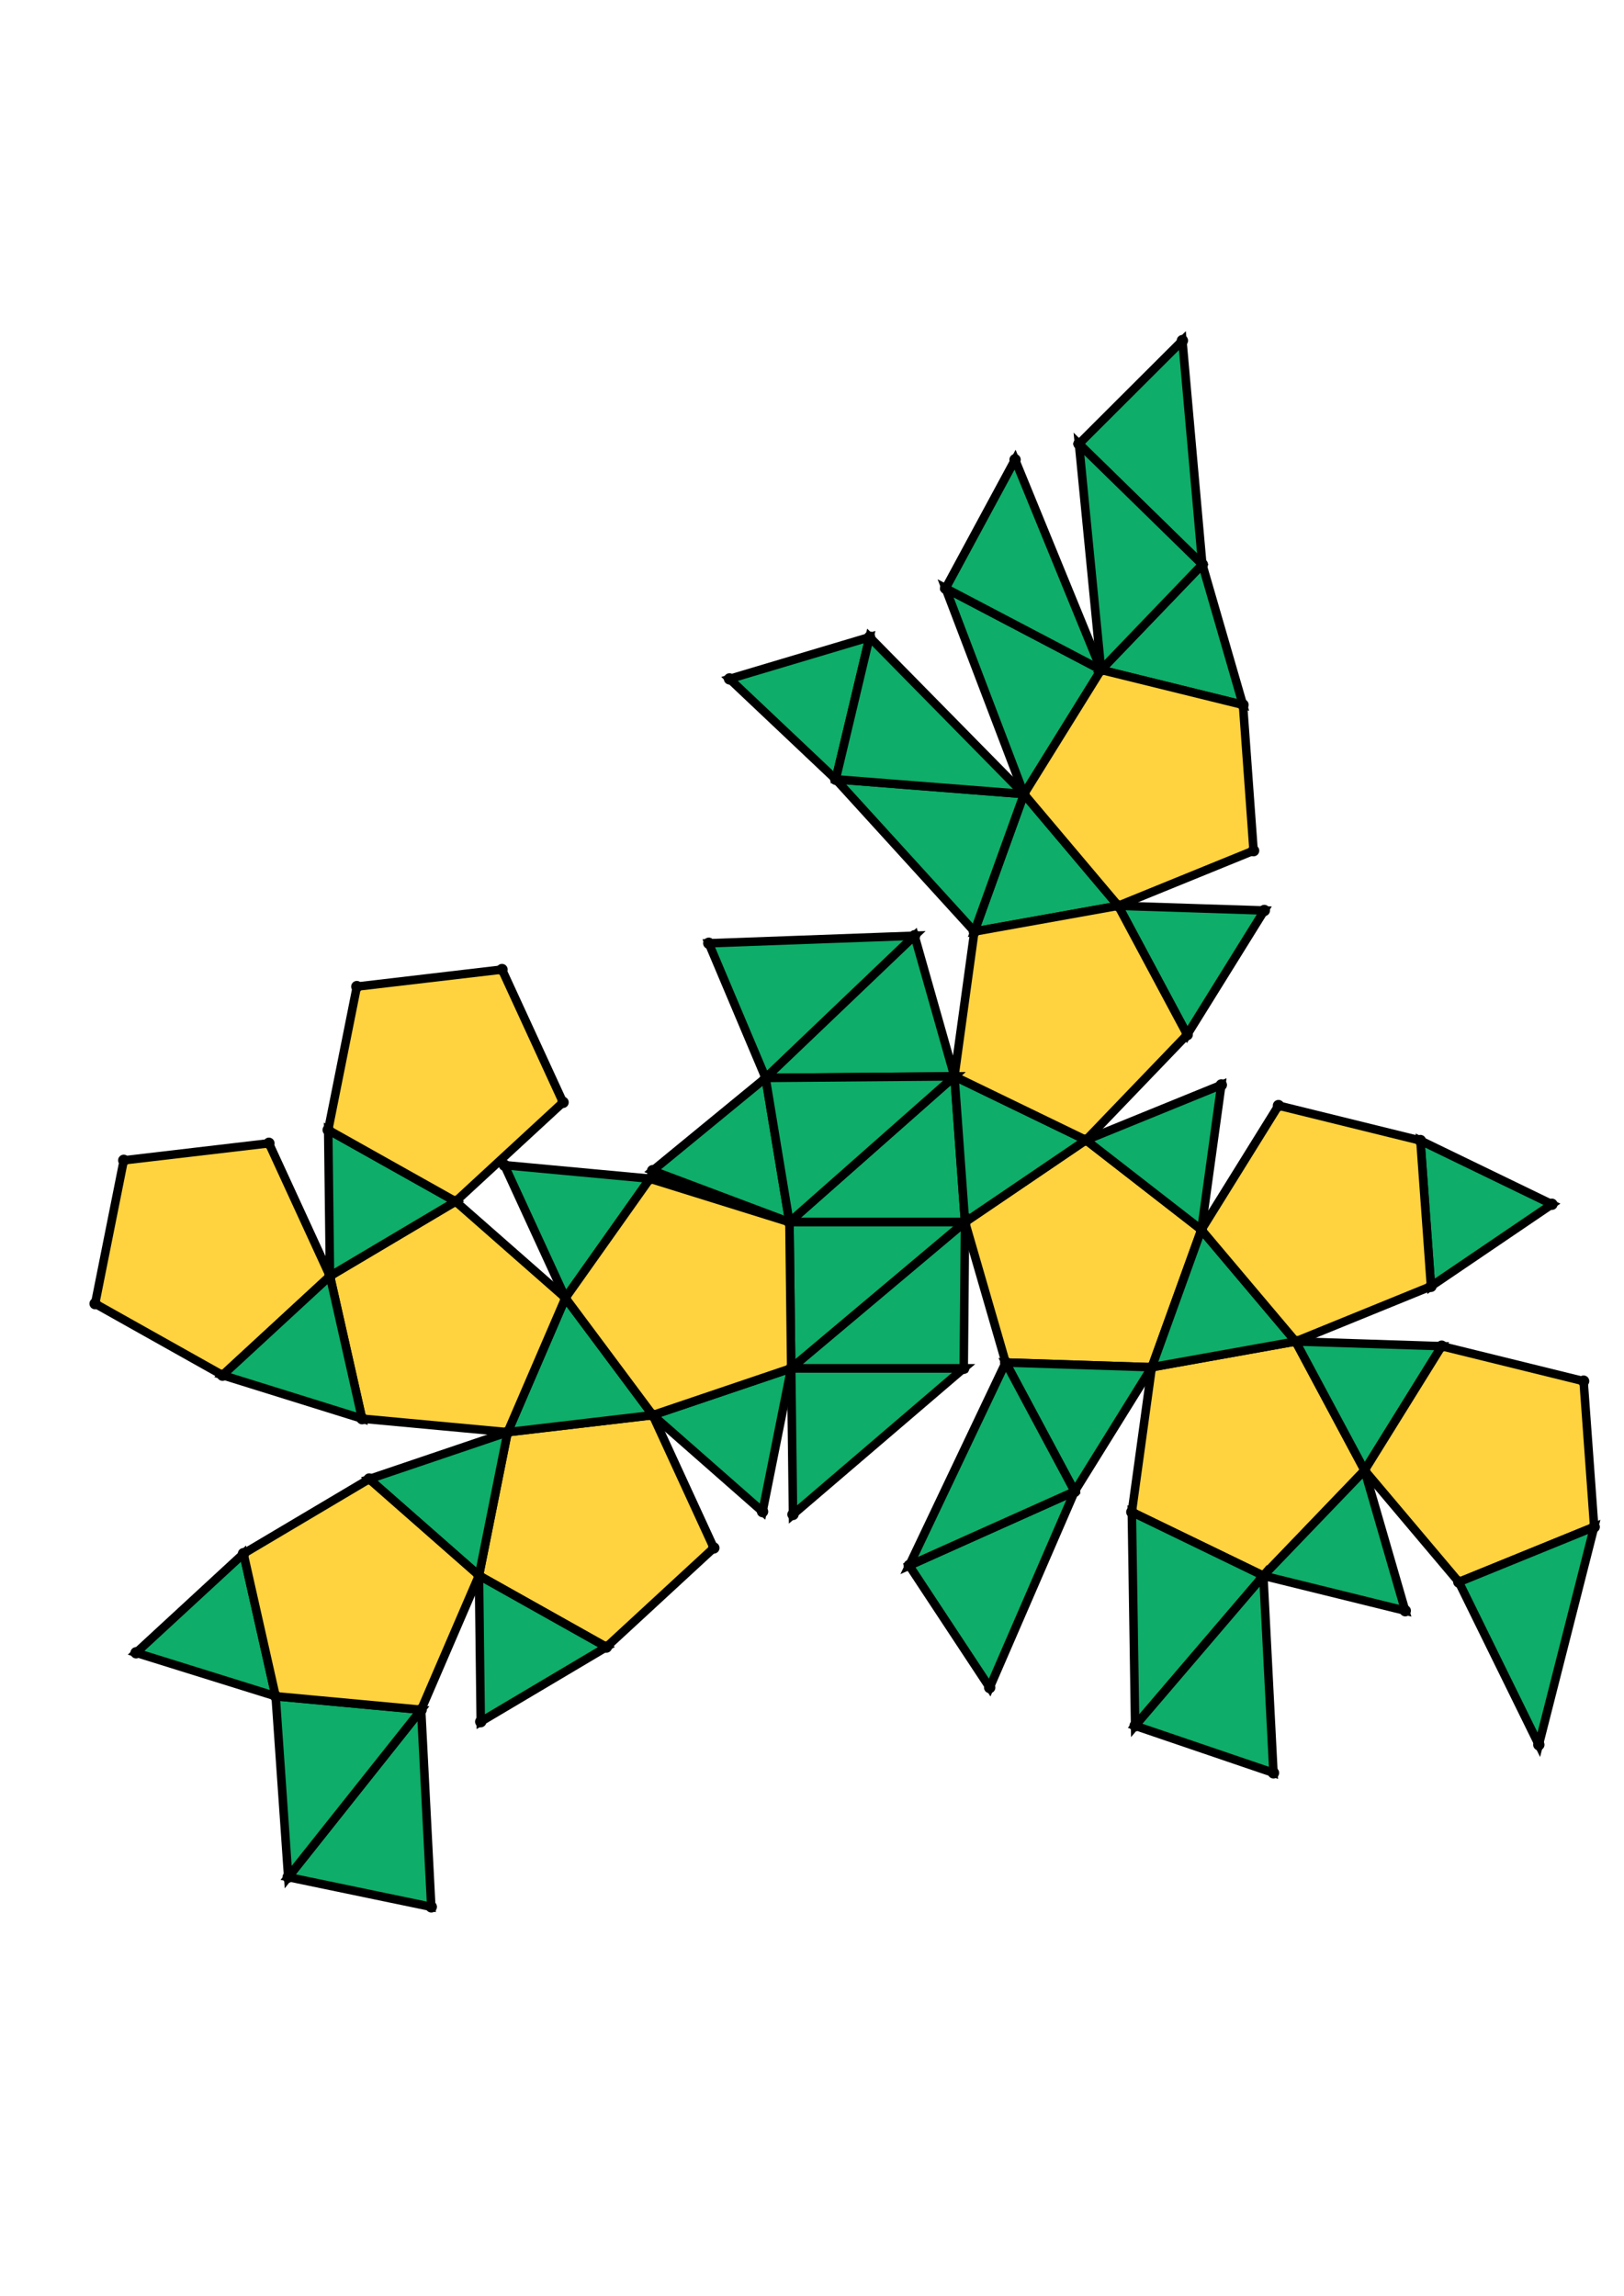 <?xml version="1.0" encoding="UTF-8" standalone="yes"?>
<!DOCTYPE svg PUBLIC "-//W3C//DTD SVG 1.0//EN" "http://www.w3.org/TR/2001/REC-SVG-20010904/DTD/svg10.dtd">
<!-- generated using polymake; Michael Joswig, Georg Loho, Benjamin Lorenz, Rico Raber; license CC BY-NC-SA 3.0; see polymake.org and matchthenet.de -->
<svg height="841pt" id="document" viewBox="0 -641.591 572 641.591" width="595pt" xmlns="http://www.w3.org/2000/svg" xmlns:svg="http://www.w3.org/2000/svg" xmlns:xlink="http://www.w3.org/1999/xlink">
	<title id="document_title">planar_net_</title>
	<polygon points="382.494,-323.543 339.898,-294.642 354.221,-245.199 405.67,-243.543 423.144,-291.962 " style="fill: rgb(255,210,63); fill-opacity: 1; stroke: rgb(0,0,0); stroke-width: 3" />
	<polygon points="278.049,-294.642 339.898,-294.642 336.167,-345.982 " style="fill: rgb(14,173,105); fill-opacity: 1; stroke: rgb(0,0,0); stroke-width: 3" />
	<polygon points="382.494,-323.543 336.167,-345.982 339.898,-294.642 " style="fill: rgb(14,173,105); fill-opacity: 1; stroke: rgb(0,0,0); stroke-width: 3" />
	<polygon points="251.421,-179.902 229.914,-226.67 178.79,-220.668 168.699,-170.191 213.588,-144.996 " style="fill: rgb(255,210,63); fill-opacity: 1; stroke: rgb(0,0,0); stroke-width: 3" />
	<polygon points="229.914,-226.67 199.154,-267.944 178.79,-220.668 " style="fill: rgb(14,173,105); fill-opacity: 1; stroke: rgb(0,0,0); stroke-width: 3" />
	<polygon points="378.512,-199.815 320.239,-173.711 348.583,-130.741 " style="fill: rgb(14,173,105); fill-opacity: 1; stroke: rgb(0,0,0); stroke-width: 3" />
	<polygon points="405.67,-243.543 398.646,-192.549 444.973,-170.11 480.63,-207.236 456.339,-252.62 " style="fill: rgb(255,210,63); fill-opacity: 1; stroke: rgb(0,0,0); stroke-width: 3" />
	<polygon points="423.144,-291.962 405.67,-243.543 456.339,-252.62 " style="fill: rgb(14,173,105); fill-opacity: 1; stroke: rgb(0,0,0); stroke-width: 3" />
	<polygon points="444.973,-170.11 398.646,-192.549 399.807,-117.279 " style="fill: rgb(14,173,105); fill-opacity: 1; stroke: rgb(0,0,0); stroke-width: 3" />
	<polygon points="199.154,-267.944 160.485,-301.921 116.221,-275.644 127.534,-225.426 178.79,-220.668 " style="fill: rgb(255,210,63); fill-opacity: 1; stroke: rgb(0,0,0); stroke-width: 3" />
	<polygon points="199.154,-267.944 228.903,-309.953 177.648,-314.712 " style="fill: rgb(14,173,105); fill-opacity: 1; stroke: rgb(0,0,0); stroke-width: 3" />
	<polygon points="168.699,-170.191 178.79,-220.668 130.03,-204.168 " style="fill: rgb(14,173,105); fill-opacity: 1; stroke: rgb(0,0,0); stroke-width: 3" />
	<polygon points="213.588,-144.996 168.699,-170.191 169.325,-118.719 " style="fill: rgb(14,173,105); fill-opacity: 1; stroke: rgb(0,0,0); stroke-width: 3" />
	<polygon points="444.973,-170.11 399.807,-117.279 448.538,-100.695 " style="fill: rgb(14,173,105); fill-opacity: 1; stroke: rgb(0,0,0); stroke-width: 3" />
	<polygon points="456.339,-252.62 480.63,-207.236 507.789,-250.964 " style="fill: rgb(14,173,105); fill-opacity: 1; stroke: rgb(0,0,0); stroke-width: 3" />
	<polygon points="343.192,-396.976 393.861,-406.053 360.665,-445.395 " style="fill: rgb(14,173,105); fill-opacity: 1; stroke: rgb(0,0,0); stroke-width: 3" />
	<polygon points="343.192,-396.976 360.665,-445.395 294.358,-450.593 " style="fill: rgb(14,173,105); fill-opacity: 1; stroke: rgb(0,0,0); stroke-width: 3" />
	<polygon points="480.63,-207.236 444.973,-170.11 494.954,-157.793 " style="fill: rgb(14,173,105); fill-opacity: 1; stroke: rgb(0,0,0); stroke-width: 3" />
	<polygon points="101.505,-63.975 151.904,-53.5 148.335,-122.914 " style="fill: rgb(14,173,105); fill-opacity: 1; stroke: rgb(0,0,0); stroke-width: 3" />
	<polygon points="480.63,-207.236 513.825,-167.894 561.5,-187.307 557.769,-238.647 507.789,-250.964 " style="fill: rgb(255,210,63); fill-opacity: 1; stroke: rgb(0,0,0); stroke-width: 3" />
	<polygon points="256.949,-485.953 294.358,-450.593 306.276,-500.67 " style="fill: rgb(14,173,105); fill-opacity: 1; stroke: rgb(0,0,0); stroke-width: 3" />
	<polygon points="294.358,-450.593 360.665,-445.395 306.276,-500.67 " style="fill: rgb(14,173,105); fill-opacity: 1; stroke: rgb(0,0,0); stroke-width: 3" />
	<polygon points="500.283,-323.374 504.014,-272.033 546.611,-300.935 " style="fill: rgb(14,173,105); fill-opacity: 1; stroke: rgb(0,0,0); stroke-width: 3" />
	<polygon points="94.715,-322.411 43.59,-316.409 33.5,-265.932 78.389,-240.738 116.221,-275.644 " style="fill: rgb(255,210,63); fill-opacity: 1; stroke: rgb(0,0,0); stroke-width: 3" />
	<polygon points="360.665,-445.395 387.824,-489.124 333.057,-517.861 " style="fill: rgb(14,173,105); fill-opacity: 1; stroke: rgb(0,0,0); stroke-width: 3" />
	<polygon points="97.08,-127.673 85.767,-177.89 47.934,-142.984 " style="fill: rgb(14,173,105); fill-opacity: 1; stroke: rgb(0,0,0); stroke-width: 3" />
	<polygon points="423.481,-526.25 416.458,-605.091 380.024,-568.728 " style="fill: rgb(14,173,105); fill-opacity: 1; stroke: rgb(0,0,0); stroke-width: 3" />
	<polygon points="437.804,-476.807 423.481,-526.25 387.824,-489.124 " style="fill: rgb(14,173,105); fill-opacity: 1; stroke: rgb(0,0,0); stroke-width: 3" />
	<polygon points="387.824,-489.124 423.481,-526.25 380.024,-568.728 " style="fill: rgb(14,173,105); fill-opacity: 1; stroke: rgb(0,0,0); stroke-width: 3" />
	<polygon points="333.057,-517.861 387.824,-489.124 357.526,-563.149 " style="fill: rgb(14,173,105); fill-opacity: 1; stroke: rgb(0,0,0); stroke-width: 3" />
	<polygon points="561.5,-187.307 513.825,-167.894 541.999,-110.593 " style="fill: rgb(14,173,105); fill-opacity: 1; stroke: rgb(0,0,0); stroke-width: 3" />
	<polygon points="101.505,-63.975 148.335,-122.914 97.08,-127.673 " style="fill: rgb(14,173,105); fill-opacity: 1; stroke: rgb(0,0,0); stroke-width: 3" />
	<polygon points="127.534,-225.426 116.221,-275.644 78.389,-240.738 " style="fill: rgb(14,173,105); fill-opacity: 1; stroke: rgb(0,0,0); stroke-width: 3" />
	<polygon points="441.535,-425.467 437.804,-476.807 387.824,-489.124 360.665,-445.395 393.861,-406.053 " style="fill: rgb(255,210,63); fill-opacity: 1; stroke: rgb(0,0,0); stroke-width: 3" />
	<polygon points="168.699,-170.191 130.03,-204.168 85.767,-177.89 97.08,-127.673 148.335,-122.914 " style="fill: rgb(255,210,63); fill-opacity: 1; stroke: rgb(0,0,0); stroke-width: 3" />
	<polygon points="160.485,-301.921 115.596,-327.115 116.221,-275.644 " style="fill: rgb(14,173,105); fill-opacity: 1; stroke: rgb(0,0,0); stroke-width: 3" />
	<polygon points="418.151,-360.669 445.31,-404.397 393.861,-406.053 " style="fill: rgb(14,173,105); fill-opacity: 1; stroke: rgb(0,0,0); stroke-width: 3" />
	<polygon points="269.658,-345.429 322.118,-395.504 249.644,-392.855 " style="fill: rgb(14,173,105); fill-opacity: 1; stroke: rgb(0,0,0); stroke-width: 3" />
	<polygon points="198.318,-336.827 176.811,-383.594 125.687,-377.593 115.596,-327.115 160.485,-301.921 " style="fill: rgb(255,210,63); fill-opacity: 1; stroke: rgb(0,0,0); stroke-width: 3" />
	<polygon points="423.144,-291.962 456.339,-252.62 504.014,-272.033 500.283,-323.374 450.303,-335.69 " style="fill: rgb(255,210,63); fill-opacity: 1; stroke: rgb(0,0,0); stroke-width: 3" />
	<polygon points="336.167,-345.982 322.118,-395.504 269.658,-345.429 " style="fill: rgb(14,173,105); fill-opacity: 1; stroke: rgb(0,0,0); stroke-width: 3" />
	<polygon points="382.494,-323.543 423.144,-291.962 430.169,-342.956 " style="fill: rgb(14,173,105); fill-opacity: 1; stroke: rgb(0,0,0); stroke-width: 3" />
	<polygon points="382.494,-323.543 418.151,-360.669 393.861,-406.053 343.192,-396.976 336.167,-345.982 " style="fill: rgb(255,210,63); fill-opacity: 1; stroke: rgb(0,0,0); stroke-width: 3" />
	<polygon points="229.87,-312.769 278.049,-294.642 269.658,-345.429 " style="fill: rgb(14,173,105); fill-opacity: 1; stroke: rgb(0,0,0); stroke-width: 3" />
	<polygon points="278.049,-294.642 336.167,-345.982 269.658,-345.429 " style="fill: rgb(14,173,105); fill-opacity: 1; stroke: rgb(0,0,0); stroke-width: 3" />
	<polygon points="405.67,-243.543 354.221,-245.199 378.512,-199.815 " style="fill: rgb(14,173,105); fill-opacity: 1; stroke: rgb(0,0,0); stroke-width: 3" />
	<polygon points="378.512,-199.815 354.221,-245.199 320.239,-173.711 " style="fill: rgb(14,173,105); fill-opacity: 1; stroke: rgb(0,0,0); stroke-width: 3" />
	<polygon points="268.584,-192.693 278.674,-243.17 229.914,-226.67 " style="fill: rgb(14,173,105); fill-opacity: 1; stroke: rgb(0,0,0); stroke-width: 3" />
	<polygon points="339.443,-243.168 278.674,-243.17 279.309,-191.698 " style="fill: rgb(14,173,105); fill-opacity: 1; stroke: rgb(0,0,0); stroke-width: 3" />
	<polygon points="278.674,-243.17 339.898,-294.642 278.049,-294.642 " style="fill: rgb(14,173,105); fill-opacity: 1; stroke: rgb(0,0,0); stroke-width: 3" />
	<polygon points="339.443,-243.168 339.898,-294.642 278.674,-243.17 " style="fill: rgb(14,173,105); fill-opacity: 1; stroke: rgb(0,0,0); stroke-width: 3" />
	<polygon points="278.674,-243.17 278.049,-294.642 228.903,-309.953 199.154,-267.944 229.914,-226.67 " style="fill: rgb(255,210,63); fill-opacity: 1; stroke: rgb(0,0,0); stroke-width: 3" />
	<circle cx="278.049" cy="-294.642" r="2" style="fill: rgb(0,0,0)" />
	<circle cx="339.898" cy="-294.642" r="2" style="fill: rgb(0,0,0)" />
	<circle cx="336.167" cy="-345.982" r="2" style="fill: rgb(0,0,0)" />
	<circle cx="382.494" cy="-323.543" r="2" style="fill: rgb(0,0,0)" />
	<circle cx="269.658" cy="-345.429" r="2" style="fill: rgb(0,0,0)" />
	<circle cx="278.674" cy="-243.17" r="2" style="fill: rgb(0,0,0)" />
	<circle cx="354.221" cy="-245.199" r="2" style="fill: rgb(0,0,0)" />
	<circle cx="405.67" cy="-243.543" r="2" style="fill: rgb(0,0,0)" />
	<circle cx="423.144" cy="-291.962" r="2" style="fill: rgb(0,0,0)" />
	<circle cx="418.151" cy="-360.669" r="2" style="fill: rgb(0,0,0)" />
	<circle cx="393.861" cy="-406.053" r="2" style="fill: rgb(0,0,0)" />
	<circle cx="343.192" cy="-396.976" r="2" style="fill: rgb(0,0,0)" />
	<circle cx="322.118" cy="-395.504" r="2" style="fill: rgb(0,0,0)" />
	<circle cx="229.87" cy="-312.769" r="2" style="fill: rgb(0,0,0)" />
	<circle cx="339.443" cy="-243.168" r="2" style="fill: rgb(0,0,0)" />
	<circle cx="228.903" cy="-309.953" r="2" style="fill: rgb(0,0,0)" />
	<circle cx="199.154" cy="-267.944" r="2" style="fill: rgb(0,0,0)" />
	<circle cx="229.914" cy="-226.67" r="2" style="fill: rgb(0,0,0)" />
	<circle cx="456.339" cy="-252.62" r="2" style="fill: rgb(0,0,0)" />
	<circle cx="430.169" cy="-342.956" r="2" style="fill: rgb(0,0,0)" />
	<circle cx="378.512" cy="-199.815" r="2" style="fill: rgb(0,0,0)" />
	<circle cx="360.665" cy="-445.395" r="2" style="fill: rgb(0,0,0)" />
	<circle cx="445.31" cy="-404.397" r="2" style="fill: rgb(0,0,0)" />
	<circle cx="249.644" cy="-392.855" r="2" style="fill: rgb(0,0,0)" />
	<circle cx="279.309" cy="-191.698" r="2" style="fill: rgb(0,0,0)" />
	<circle cx="178.79" cy="-220.668" r="2" style="fill: rgb(0,0,0)" />
	<circle cx="177.648" cy="-314.712" r="2" style="fill: rgb(0,0,0)" />
	<circle cx="268.584" cy="-192.693" r="2" style="fill: rgb(0,0,0)" />
	<circle cx="398.646" cy="-192.549" r="2" style="fill: rgb(0,0,0)" />
	<circle cx="444.973" cy="-170.11" r="2" style="fill: rgb(0,0,0)" />
	<circle cx="480.63" cy="-207.236" r="2" style="fill: rgb(0,0,0)" />
	<circle cx="504.014" cy="-272.033" r="2" style="fill: rgb(0,0,0)" />
	<circle cx="500.283" cy="-323.374" r="2" style="fill: rgb(0,0,0)" />
	<circle cx="450.303" cy="-335.69" r="2" style="fill: rgb(0,0,0)" />
	<circle cx="320.239" cy="-173.711" r="2" style="fill: rgb(0,0,0)" />
	<circle cx="294.358" cy="-450.593" r="2" style="fill: rgb(0,0,0)" />
	<circle cx="441.535" cy="-425.467" r="2" style="fill: rgb(0,0,0)" />
	<circle cx="437.804" cy="-476.807" r="2" style="fill: rgb(0,0,0)" />
	<circle cx="387.824" cy="-489.124" r="2" style="fill: rgb(0,0,0)" />
	<circle cx="168.699" cy="-170.191" r="2" style="fill: rgb(0,0,0)" />
	<circle cx="213.588" cy="-144.996" r="2" style="fill: rgb(0,0,0)" />
	<circle cx="251.421" cy="-179.902" r="2" style="fill: rgb(0,0,0)" />
	<circle cx="160.485" cy="-301.921" r="2" style="fill: rgb(0,0,0)" />
	<circle cx="116.221" cy="-275.644" r="2" style="fill: rgb(0,0,0)" />
	<circle cx="127.534" cy="-225.426" r="2" style="fill: rgb(0,0,0)" />
	<circle cx="399.807" cy="-117.279" r="2" style="fill: rgb(0,0,0)" />
	<circle cx="507.789" cy="-250.964" r="2" style="fill: rgb(0,0,0)" />
	<circle cx="494.954" cy="-157.793" r="2" style="fill: rgb(0,0,0)" />
	<circle cx="546.611" cy="-300.935" r="2" style="fill: rgb(0,0,0)" />
	<circle cx="348.583" cy="-130.741" r="2" style="fill: rgb(0,0,0)" />
	<circle cx="306.276" cy="-500.67" r="2" style="fill: rgb(0,0,0)" />
	<circle cx="333.057" cy="-517.861" r="2" style="fill: rgb(0,0,0)" />
	<circle cx="423.481" cy="-526.25" r="2" style="fill: rgb(0,0,0)" />
	<circle cx="130.03" cy="-204.168" r="2" style="fill: rgb(0,0,0)" />
	<circle cx="169.325" cy="-118.719" r="2" style="fill: rgb(0,0,0)" />
	<circle cx="78.389" cy="-240.738" r="2" style="fill: rgb(0,0,0)" />
	<circle cx="115.596" cy="-327.115" r="2" style="fill: rgb(0,0,0)" />
	<circle cx="448.538" cy="-100.695" r="2" style="fill: rgb(0,0,0)" />
	<circle cx="513.825" cy="-167.894" r="2" style="fill: rgb(0,0,0)" />
	<circle cx="561.5" cy="-187.307" r="2" style="fill: rgb(0,0,0)" />
	<circle cx="557.769" cy="-238.647" r="2" style="fill: rgb(0,0,0)" />
	<circle cx="256.949" cy="-485.953" r="2" style="fill: rgb(0,0,0)" />
	<circle cx="357.526" cy="-563.149" r="2" style="fill: rgb(0,0,0)" />
	<circle cx="380.024" cy="-568.728" r="2" style="fill: rgb(0,0,0)" />
	<circle cx="85.767" cy="-177.89" r="2" style="fill: rgb(0,0,0)" />
	<circle cx="97.08" cy="-127.673" r="2" style="fill: rgb(0,0,0)" />
	<circle cx="148.335" cy="-122.914" r="2" style="fill: rgb(0,0,0)" />
	<circle cx="94.715" cy="-322.411" r="2" style="fill: rgb(0,0,0)" />
	<circle cx="43.59" cy="-316.409" r="2" style="fill: rgb(0,0,0)" />
	<circle cx="33.5" cy="-265.932" r="2" style="fill: rgb(0,0,0)" />
	<circle cx="198.318" cy="-336.827" r="2" style="fill: rgb(0,0,0)" />
	<circle cx="176.811" cy="-383.594" r="2" style="fill: rgb(0,0,0)" />
	<circle cx="125.687" cy="-377.593" r="2" style="fill: rgb(0,0,0)" />
	<circle cx="541.999" cy="-110.593" r="2" style="fill: rgb(0,0,0)" />
	<circle cx="416.458" cy="-605.091" r="2" style="fill: rgb(0,0,0)" />
	<circle cx="47.934" cy="-142.984" r="2" style="fill: rgb(0,0,0)" />
	<circle cx="101.505" cy="-63.975" r="2" style="fill: rgb(0,0,0)" />
	<circle cx="151.904" cy="-53.5" r="2" style="fill: rgb(0,0,0)" />
	<!-- 
	Generated using the Perl SVG Module V2.64
	by Ronan Oger
	Info: http://www.roitsystems.com/
 -->
</svg>